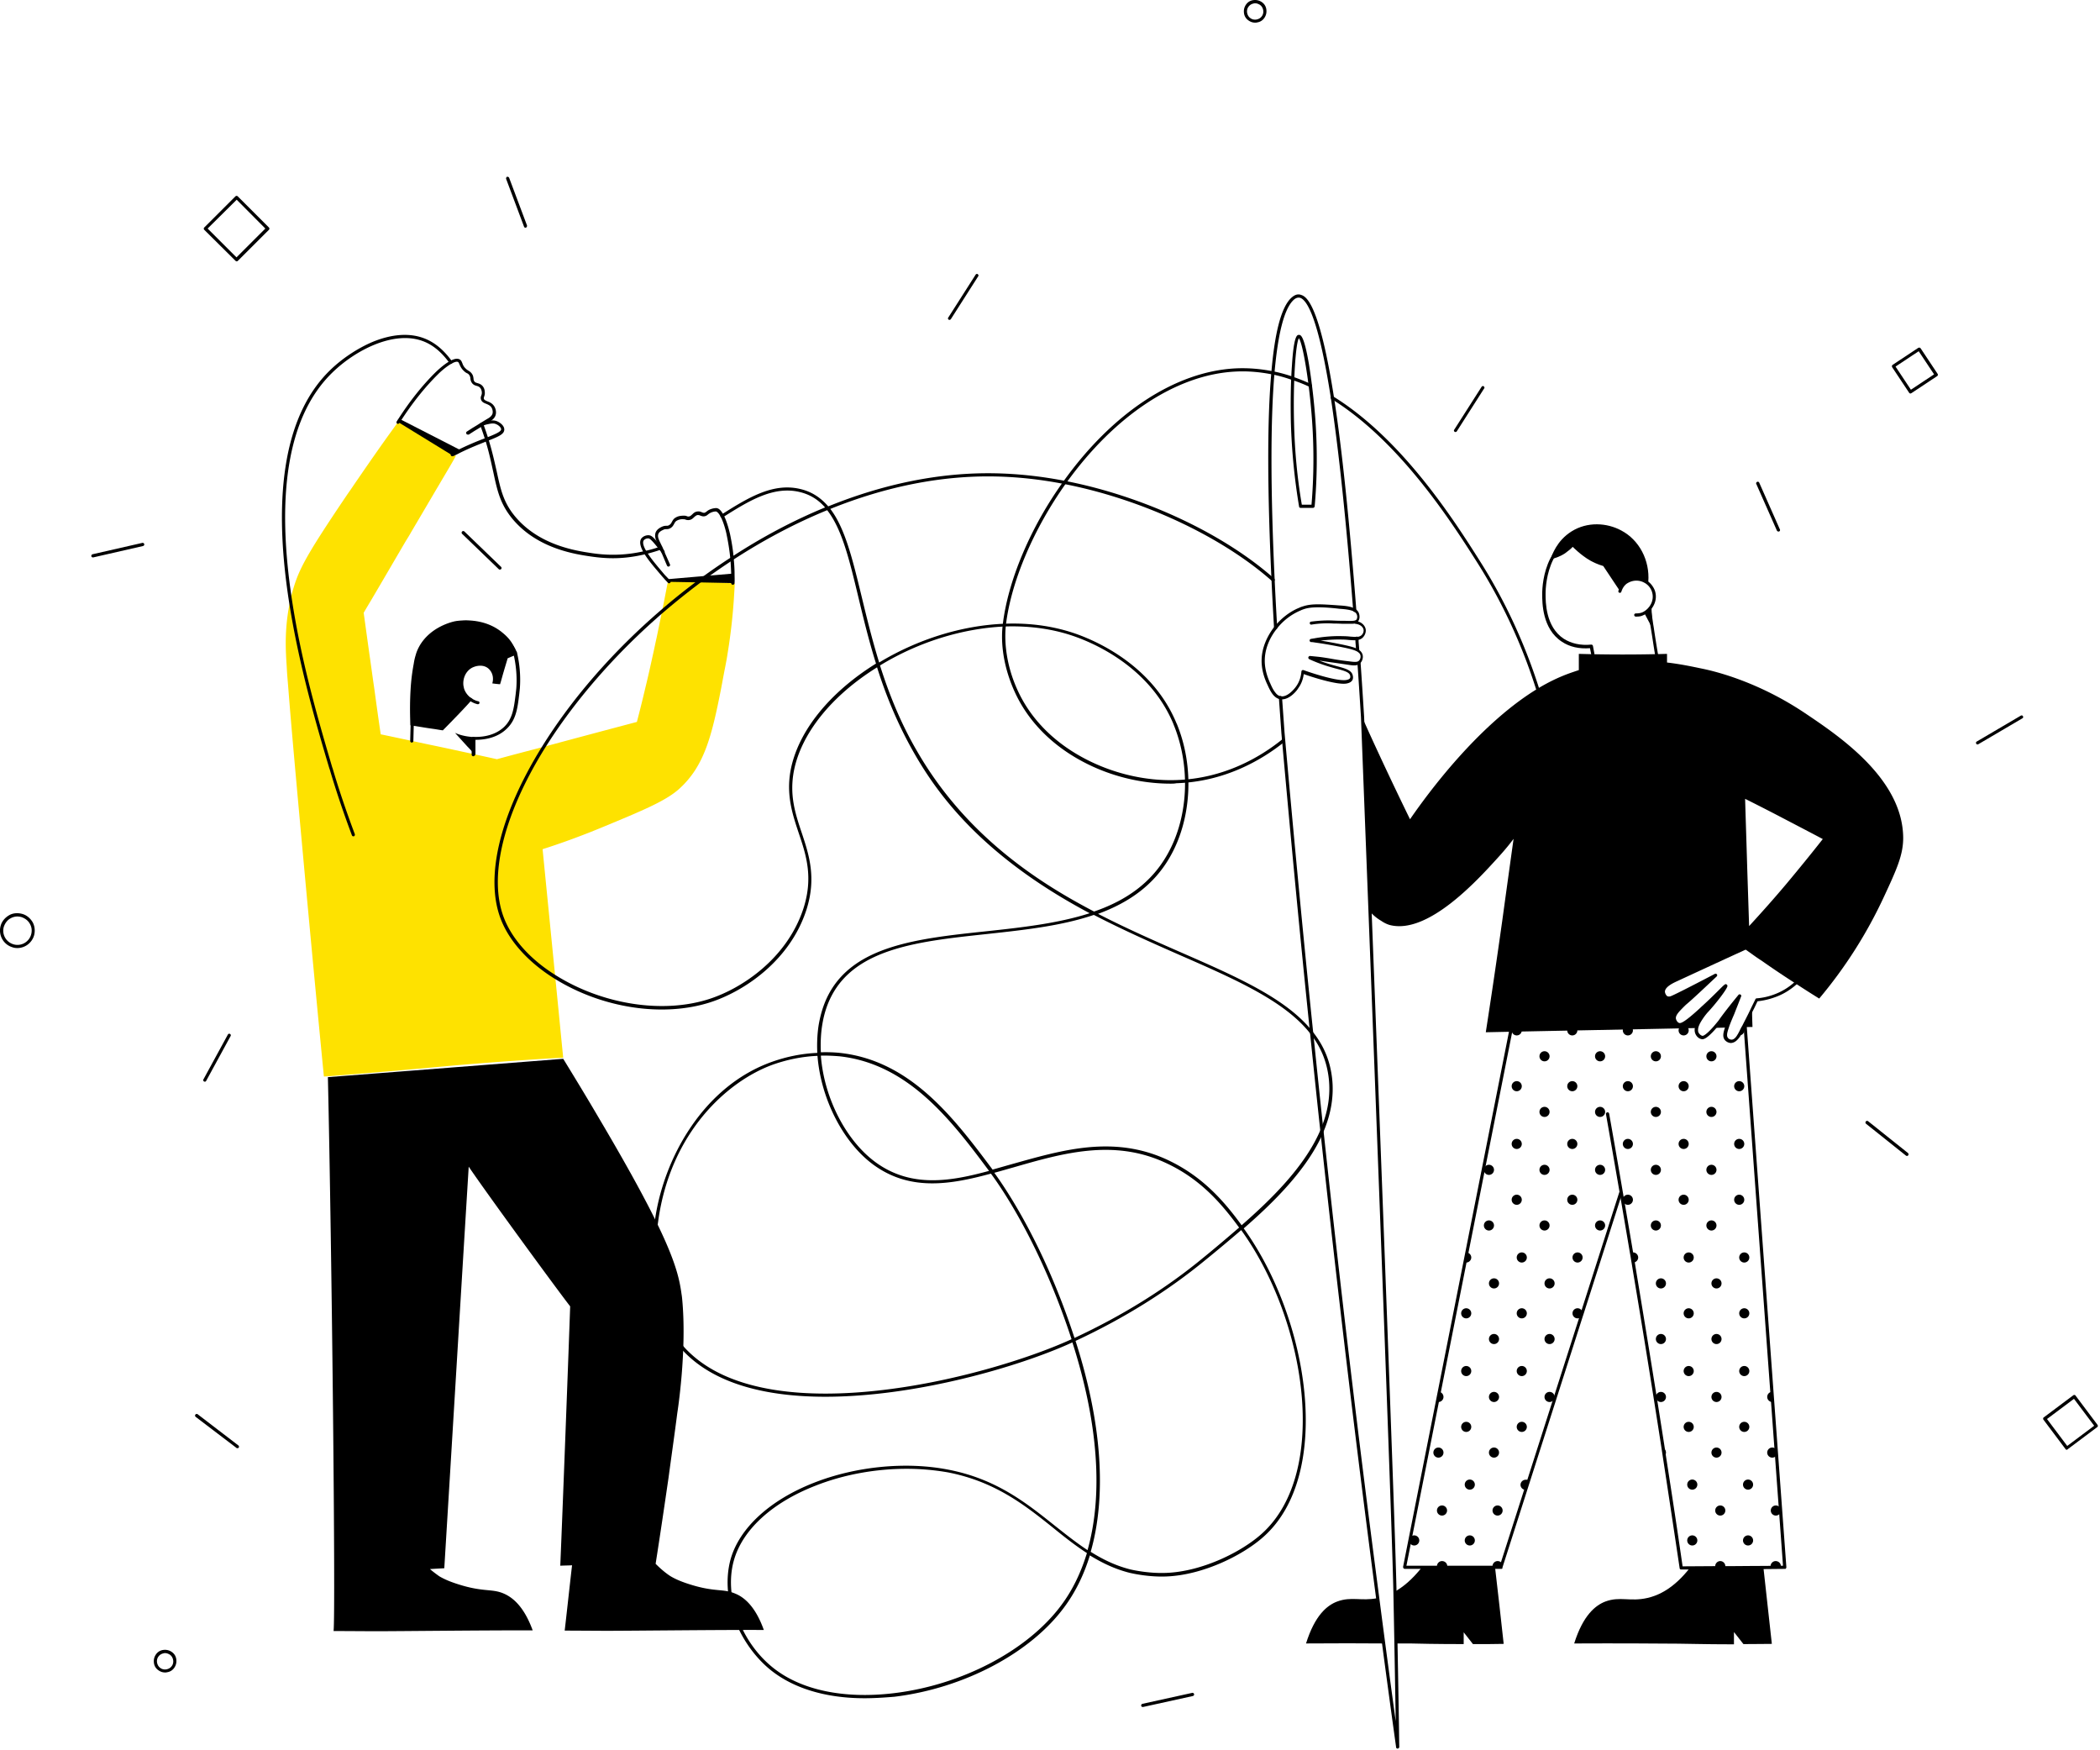 <svg fill="none" xmlns="http://www.w3.org/2000/svg" viewBox="0 0 707 589">
  <path fill-rule="evenodd" clip-rule="evenodd" d="M53.386 562.265c.709.496 1.418.708 2.198.708.213 0 .425 0 .638-.07 1.064-.142 1.915-.709 2.482-1.558.568-.85.78-1.771.638-2.833-.141-1.063-.709-1.912-1.56-2.479a4.033 4.033 0 00-2.836-.637c-1.064.141-1.915.708-2.482 1.558-.568.85-.78 1.77-.639 2.832.142 1.063.71 1.913 1.56 2.479zm1.701-5.736c.142-.071.355-.071.497-.071.567 0 1.064.212 1.56.496.638.425.993 1.062 1.135 1.77.141.708 0 1.487-.426 2.054-.425.637-1.064.991-1.773 1.133-.709.142-1.489 0-2.056-.425-.639-.425-.993-1.062-1.135-1.77-.142-.709 0-1.488.425-2.054.426-.637 1.064-.992 1.773-1.133zM420.373 6.912c.709.496 1.418.708 2.198.708.213 0 .426 0 .638-.07 1.064-.142 1.915-.709 2.482-1.559.568-.85.781-1.77.639-2.832-.142-1.063-.709-1.913-1.56-2.48a4.038 4.038 0 00-2.837-.637c-1.064.142-1.915.709-2.482 1.559-.568.85-.78 1.77-.638 2.832.141 1.063.709 1.912 1.56 2.479zm1.702-5.736c.142-.071.354-.071.496-.071.567 0 1.064.212 1.56.496.639.424.993 1.062 1.135 1.77.142.708 0 1.487-.426 2.054-.425.637-1.063.991-1.772 1.133-.71.142-1.49 0-2.057-.425-.638-.425-.993-1.062-1.135-1.77-.142-.709 0-1.488.426-2.054.425-.638 1.064-.992 1.773-1.133zM4.145 318.843c.567.212 1.134.283 1.702.283 2.482 0 4.822-1.629 5.602-4.178.425-1.487.284-3.116-.425-4.462-.78-1.345-1.986-2.408-3.475-2.833-1.49-.425-3.12-.354-4.468.425-1.348.779-2.411 1.983-2.837 3.47-.922 3.117.851 6.374 3.9 7.295zm-.497-9.773a4.613 4.613 0 012.199-.567c.425 0 .921.071 1.418.213 1.205.425 2.27 1.204 2.837 2.337.638 1.133.709 2.408.354 3.612-.78 2.549-3.475 3.965-5.957 3.186-2.553-.779-3.971-3.47-3.191-5.948.425-1.204 1.205-2.267 2.34-2.833zM79.333 87.835c.071.07.213.142.355.142.141 0 .283-.071.354-.142l10.496-10.481a.555.555 0 000-.78l-10.496-10.48a.557.557 0 00-.78 0l-10.495 10.48a.555.555 0 000 .78l10.566 10.481zm.284-1.204L69.9 76.93l9.787-9.703 9.644 9.703-9.715 9.702zM643.126 132.459h.071c.07 0 .212-.071.354-.142l8.652-5.736c.213-.142.284-.496.142-.708l-5.745-8.641c-.07-.07-.212-.212-.354-.212s-.284 0-.426.071l-8.651 5.736c-.071.071-.213.213-.213.354 0 .142 0 .284.071.425l5.744 8.64c.071.071.213.213.355.213zm.212-1.275l-5.177-7.79 7.801-5.17 5.177 7.79-7.801 5.17zM695.753 487.998h.071c.142 0 .213-.071.355-.212l9.928-7.436c.213-.142.213-.496.071-.709l-7.446-9.914c-.142-.213-.497-.213-.71-.071l-9.928 7.436a.389.389 0 00-.213.354c-.071.142 0 .283.071.425l7.446 9.915a.391.391 0 00.355.212zm.213-1.275l-6.808-9.065 9.077-6.798 6.808 9.065-9.077 6.798z" fill="#000"/>
  <path d="M598.732 178.917c-.213 0-.426-.142-.496-.284l-6.95-15.722c-.142-.283 0-.566.283-.708.284-.141.568 0 .71.283l6.949 15.722c.142.284 0 .567-.283.709h-.213zM384.707 574.588c-.213 0-.497-.142-.497-.425-.071-.283.142-.567.426-.637l16.736-3.683c.284-.071.567.142.638.425.071.283-.142.566-.425.637l-16.737 3.683h-.141zM319.676 107.672c-.071 0-.213 0-.283-.071-.213-.142-.355-.496-.142-.708l9.219-14.448c.142-.212.496-.354.709-.141.213.141.355.496.142.708l-9.219 14.447c-.071.071-.213.213-.426.213zM490.017 145.419c-.071 0-.212 0-.283-.071-.213-.142-.355-.496-.142-.708l9.219-14.447c.142-.213.496-.355.709-.142.213.142.355.496.142.708l-9.219 14.447c-.071.142-.284.213-.426.213zM176.922 76.653a.534.534 0 01-.497-.355l-6.028-16.076a.673.673 0 01.284-.708c.284-.07.567.071.709.283l6.028 16.077a.672.672 0 01-.284.708c-.07.07-.141.07-.212.07zM68.987 364.111c-.07 0-.142 0-.284-.071-.283-.142-.354-.496-.212-.708l8.226-15.085c.142-.283.496-.354.71-.212.283.141.354.495.212.708l-8.227 15.085a.48.48 0 01-.425.283zM79.908 487.479c-.142 0-.213 0-.354-.141l-13.687-10.411c-.213-.212-.284-.496-.071-.779.213-.212.496-.283.78-.071l13.687 10.482c.212.212.283.495.07.779-.07.07-.212.141-.425.141zM31.26 187.628c-.213 0-.497-.142-.497-.425-.07-.284.142-.567.426-.638l16.736-3.824c.284-.071.567.142.638.425.071.283-.142.566-.425.637L31.4 187.628h-.142zM168.27 191.735a.542.542 0 01-.355-.142l-12.339-11.897a.555.555 0 010-.779.556.556 0 01.78 0l12.339 11.897a.555.555 0 010 .779c-.141.071-.283.142-.425.142zM641.991 389.11c-.142 0-.213-.07-.355-.141l-13.403-10.694c-.213-.213-.283-.496-.071-.779.213-.213.497-.283.78-.071l13.404 10.694c.212.212.283.496.07.779-.07.142-.283.212-.425.212zM665.748 250.587c-.213 0-.355-.071-.426-.284-.141-.283-.07-.566.213-.708l14.822-8.711c.283-.141.567-.071.709.213.142.283.071.566-.213.708l-14.821 8.711c-.071.071-.213.071-.284.071zM257.151 548.669c-14.811-.071-44.361.284-53.29.284-.355 0-11.339-.071-13.748-.071.85-7.305 1.63-14.68 2.48-21.985-1.346.071-2.622.071-3.968.142.709-16.453 2.905-74.607 3.331-87.301-4.89-6.312-28.063-38.013-34.157-47.02-2.764 45.034-5.457 90.067-8.22 135.172-1.063.071-2.764.142-4.819.283 1.063.922 2.126 1.703 3.118 2.412.85.496 2.693 1.56 6.59 2.766 8.291 2.624 11.126 1.347 15.094 3.049 2.977 1.277 6.803 4.255 9.78 12.411-14.811-.071-44.362.284-53.29.284-.355 0-11.339-.071-13.748-.071.708-6.596-.567-127.229-1.913-186.446 10.275-.78 77.384-6.028 79.226-6.17 3.472 5.673 7.512 12.269 11.834 19.644 24.236 40.921 26.858 51.275 27.992 59.501 0 0 .142.851.212 1.631 1.701 17.588-1.629 38.439-1.629 38.439-.922 7.233-1.985 14.609-2.977 21.984-1.417 9.716-2.834 19.361-4.322 28.793 1.771 1.773 3.472 3.192 5.031 4.185.85.496 2.693 1.56 6.59 2.766 8.291 2.624 11.126 1.347 15.094 3.049 2.906 1.135 6.803 4.113 9.709 12.269z" fill="#000"/>
  <path d="M247.372 196.344c-.071 1.773-.213 3.758-.355 6.028a195.223 195.223 0 01-2.126 18.013c-.212 1.419-.496 2.837-.779 4.326-.496 2.482-.921 4.894-1.347 7.092-3.188 16.311-5.74 26.027-13.889 33.545-4.323 3.971-11.197 6.95-25.086 12.694-8.646 3.617-15.945 6.17-21.118 7.801l4.252 42.977c.921 9.078 1.772 18.155 2.693 27.233-4.323.142-25.582 1.56-39.33 2.837a2905.485 2905.485 0 01-39.896 3.404c-.213 0-1.134.071-1.347.071-1.701-17.304-4.535-47.232-7.086-75.103-2.055-22.411-3.969-43.545-4.89-55.53-.213-2.695-.425-4.893-.496-6.595-.07-1.348-.213-2.979-.284-4.894-.212-4.68-.141-10.921 1.418-18.013.354-1.489.708-3.05 1.204-4.61 1.276-4.184 2.906-7.801 7.441-15.106 2.126-3.404 4.819-7.517 8.433-12.907 1.063-1.56 2.126-3.191 3.402-4.964.212-.355.496-.709.708-1.064 3.402-4.964 7.299-10.638 11.764-16.879 1.134-1.56 2.267-3.12 3.401-4.751.213.142.567.283.851.496 3.259 1.844 11.267 6.596 15.873 9.432a42.27 42.27 0 001.559.922c.496.284.851.568 1.134.71-.283.425-.496.851-.779 1.347-1.489 2.624-3.26 5.532-5.032 8.581l-.638 1.064c-3.047 5.177-6.165 10.496-8.645 14.68-.567 1.064-1.276 2.128-1.913 3.192-3.614 6.17-7.866 13.474-11.551 19.715a317.227 317.227 0 00-2.481 4.184l1.914 13.829c.567 3.83 1.063 7.66 1.63 11.489.708 5.177 1.417 10.355 2.196 15.603.851.141 8.079 1.702 16.087 3.404 5.173 1.063 10.629 2.269 14.952 3.191 4.252.922 7.441 1.631 8.079 1.773 5.173-1.418 10.346-2.766 15.519-4.113a7094.946 7094.946 0 0131.606-8.44 446.349 446.349 0 002.834-11.418c.921-3.758 1.772-7.588 2.622-11.489.425-1.843.78-3.687 1.205-5.531.638-3.121 1.275-6.241 1.913-9.291l.638-3.191c.425-2.198.85-4.397 1.276-6.524v-.071h.212c3.26.071 6.52.141 9.779.283.496 0 .993 0 1.489.071 2.48.071 4.11.142 7.299.213.567.213 3.259.284 3.685.284z" fill="#FEE200"/>
  <path d="M157.445 146.275c-.213 0-.355-.071-.426-.284-.141-.283-.071-.567.142-.709l1.984-1.277c.851-.496 1.63-.992 2.339-1.418a74.612 74.612 0 012.764-1.702c.496-.284 1.275-.78 1.559-1.631.283-.993-.284-1.986-.284-1.986-.425-.78-1.205-1.064-1.842-1.347-.78-.284-1.559-.639-1.772-1.56-.142-.497 0-.922.142-1.277.141-.355.212-.709.141-1.277-.07-.283-.141-.78-.496-1.205-.354-.426-.708-.568-1.204-.709-.496-.142-1.063-.284-1.559-.922-.425-.568-.496-1.064-.567-1.49 0-.354-.071-.709-.355-1.205-.283-.355-.425-.497-.779-.639a3.886 3.886 0 01-1.063-.78c-.921-.851-1.205-1.631-1.488-2.198-.142-.426-.284-.638-.425-.78-1.063-.709-4.677 1.986-6.732 4.042-4.394 4.326-8.575 9.574-12.402 15.46-.212.284-.425.639-.638.993l-.07.071c-.142.213-.496.284-.709.142-.213-.142-.284-.496-.142-.709.213-.355.425-.709.638-.993 3.827-5.957 8.079-11.276 12.543-15.673.992-.922 5.882-5.603 8.079-4.184.496.283.637.78.85 1.276.213.568.425 1.135 1.205 1.844.354.355.637.497.85.638.354.213.709.426 1.134.993.496.71.496 1.277.567 1.702 0 .355.071.568.283.922.284.355.638.426 1.063.568.496.142 1.205.354 1.772 1.063.496.639.638 1.348.638 1.703.141.851-.071 1.418-.213 1.843-.071.284-.142.426-.071.639.071.354.496.567 1.134.851.779.283 1.772.709 2.409 1.773 0 0 .851 1.347.426 2.836-.355 1.277-1.489 1.915-2.056 2.27-.85.496-1.7 1.064-2.763 1.702-.709.425-1.488.922-2.339 1.418l-1.984 1.277c-.142-.142-.213-.071-.283-.071z" fill="#000"/>
  <path d="M152.271 153.58c-.212 0-.354-.071-.496-.284-.141-.284 0-.567.213-.709.496-.213 1.276-.639 2.197-1.135a97.02 97.02 0 019.212-3.972c3.189-1.276 5.315-2.127 5.315-2.978 0-.638-.921-1.418-1.63-1.702-.992-.497-2.197-.142-3.189.071-.708.142-1.346.425-1.984.78-.283.142-.567.071-.709-.213-.141-.284-.07-.567.213-.709a11.736 11.736 0 012.197-.851c1.134-.284 2.551-.638 3.897 0 .78.354 2.268 1.347 2.268 2.695 0 1.631-1.984 2.411-5.953 3.971-2.409.993-5.456 2.128-9.141 3.972a27.92 27.92 0 01-2.197 1.064c0-.071-.071 0-.213 0z" fill="#000"/>
  <path d="M155.177 151.594l-3.331 1.418-17.787-10.921c.213-.355.425-.639.638-.993l20.48 10.496zM246.734 196.84c-.284 0-.567-.213-.567-.496v-3.263c-.071-1.702-.142-3.333-.284-4.964a73.772 73.772 0 00-1.275-8.226c0-.142-.78-3.688-1.984-5.958-.567-1.063-1.134-1.702-1.63-1.773-.213 0-1.134.071-1.984.568-.284.142-.426.283-.638.425a2.283 2.283 0 01-.921.568c-.709.212-1.205 0-1.63-.142a1.961 1.961 0 00-.922-.213c-.496.071-.779.355-1.204.709-.425.426-.992.993-1.984.993-.426 0-.638-.071-.851-.142-.212-.071-.354-.142-.779-.142-1.063-.071-1.701.213-2.126.426-.567.284-.78.709-.992 1.135-.284.496-.567 1.063-1.347 1.489-.567.284-.921.284-1.275.284-.355 0-.638 0-1.134.283-.355.142-1.276.568-1.559 1.348-.355.922.212 1.985.496 2.624.283.567.567 1.205.921 1.844l.071.212c.142.355.354.71.496 1.135v.071c.567 1.276 1.205 2.695 1.913 4.326.142.284 0 .567-.283.709-.284.142-.567 0-.709-.283-.708-1.632-1.275-3.05-1.842-4.327v-.07a13.73 13.73 0 01-.496-1.135l-.071-.213c-.284-.638-.567-1.276-.851-1.844-.354-.78-1.063-2.127-.566-3.546.425-1.134 1.629-1.702 2.055-1.915.779-.354 1.204-.354 1.629-.354.284 0 .497 0 .851-.213.496-.284.709-.638.921-1.064.284-.496.567-1.134 1.417-1.56.709-.425 1.63-.567 2.693-.567.567 0 .851.142 1.063.212.142.071.213.071.425.071.567 0 .851-.354 1.276-.709.425-.425.921-.922 1.842-.993.638-.071 1.063.142 1.418.284.354.142.567.213.921.142.213-.071.283-.142.496-.284.213-.142.425-.354.78-.567.992-.568 2.125-.709 2.551-.709.921 0 1.7.78 2.551 2.34 1.275 2.411 2.055 6.028 2.126 6.241.567 2.695 1.063 5.532 1.275 8.368.142 1.631.284 3.333.284 5.036 0 1.063.071 2.127 0 3.262-.071.354-.284.567-.567.567z" fill="#000"/>
  <path d="M225.262 196.344a.537.537 0 01-.354-.142l-1.134-1.206c-.284-.354-.638-.709-.992-1.135-1.914-2.269-4.394-5.035-5.882-7.517-1.347-2.269-1.701-3.83-1.063-4.964.567-.851 1.701-1.277 2.622-1.206.709.071 1.417.355 3.685 3.333l.567.71c.283.354.496.709.708.921l.213.284a.542.542 0 01.142.355.56.56 0 01-.567.567.542.542 0 01-.355-.142l-.07-.071-.213-.354c-.213-.284-.425-.568-.709-.922l-.567-.709c-1.984-2.483-2.622-2.908-2.976-2.908-.567-.071-1.275.213-1.63.709-.283.497-.354 1.56 1.063 3.83 1.418 2.34 3.827 5.106 5.74 7.375.355.426.709.78.992 1.064l1.134 1.206a.556.556 0 010 .78.54.54 0 01-.354.142z" fill="#000"/>
  <path d="M246.734 196.273l-10.205-.213-11.551-.213v-.071h.213c-.213-.212-.425-.496-.709-.78 4.748-.425 17.291-1.489 22.181-1.915.071 1.064.071 2.128.071 3.192zM173.885 220.314c-.071.071-.212.071-.283.142-.071 0-.071.071-.142.071l-1.063.426-1.488.638c-.425 1.489-.921 3.049-1.347 4.539-.425 1.418-.779 2.836-1.204 4.184-.426 0-2.268-.213-2.622-.284.567-1.844.071-3.759-1.276-4.964-1.771-1.56-4.393-.993-5.811-.142-2.055 1.277-2.905 3.759-2.622 5.886.071.355.142.709.213.993.708 2.199 2.551 3.333 2.834 3.475-.07.142-.212.213-.283.355-1.276 1.489-2.693 2.978-4.11 4.468-1.914 1.985-3.756 3.9-5.598 5.744-1.063-.142-2.126-.355-3.189-.496l-1.489-.213c-1.913-.284-3.897-.638-5.81-.922-.142 0-.284-.071-.426-.071-.212-4.681-.141-8.723.071-12.198a67.118 67.118 0 011.063-8.581c.142-.993.355-1.915.638-2.837.283-1.064.709-2.057 1.346-3.191 3.685-6.312 10.772-7.943 11.622-8.156.284-.071 1.772-.355 3.969-.355 3.33 0 8.149.71 12.259 4.114 1.205.993 3.543 2.978 4.465 6.382.141.284.212.71.283.993z" fill="#000"/>
  <path d="M160.917 237.051h-.142c-.496-.142-.992-.284-1.417-.496-.496-.213-1.063-.568-1.488-.851-.213-.142-.284-.497-.142-.709.142-.213.496-.284.709-.142.425.283.85.567 1.346.78.425.213.85.354 1.276.425.283.071.425.355.354.639a.534.534 0 01-.496.354z" fill="#000"/>
  <path d="M159.358 254.568a.559.559 0 01-.567-.567v-5.461c0-.284.213-.496.567-.496h.425c2.339.07 6.732-.284 9.992-3.405 2.835-2.765 3.26-6.382 3.827-10.921l.212-1.915c.284-3.688 0-7.517-.85-11.276v-.071c0-.142-.071-.284-.071-.496-.071-.213-.213-.426-.354-.71 0 0-.426-.78-.851-1.418-.708-.993-2.267-2.766-3.33-3.546-.709-.567-7.087-5.461-14.953-3.759-6.023 1.277-9.212 5.603-10.842 9.007a3.783 3.783 0 00-.425.993c-.567 1.347-.851 2.411-.992 3.12-.425 2.128-.851 4.894-1.134 8.156-.354 3.475-.567 7.588-.709 12.198v.071l-.142 5.39c0 .284-.283.496-.566.496-.284 0-.496-.283-.496-.567l.141-5.461v-.071c.142-4.609.425-8.723.709-12.198.283-3.333.709-6.099 1.205-8.297.141-.709.496-1.915 1.063-3.333.141-.355.283-.71.496-1.064 1.7-3.617 5.173-8.298 11.551-9.645 8.362-1.773 15.094 3.404 15.873 3.971 1.063.851 2.764 2.695 3.543 3.83.496.709.922 1.489.922 1.56.141.355.283.567.425.78v.071c.071.213.071.355.142.567v.071c.85 3.83 1.133 7.731.85 11.56-.071.638-.142 1.348-.213 1.986-.567 4.751-1.063 8.581-4.181 11.56-3.401 3.333-8.007 3.758-10.558 3.758v4.894c-.213.425-.426.638-.709.638z" fill="#000"/>
  <path d="M159.712 248.114c0 .284-.071.568-.071.852-.141 1.56-.212 3.049-.283 4.467-.709-.78-1.347-1.489-2.055-2.198-1.347-1.489-2.764-3.05-4.11-4.539 1.275.567 2.905 1.064 4.818 1.277.567.071 1.134.141 1.701.141zM582.773 351.089c-.779 0-1.63-.426-2.126-1.064-.779-1.064-.496-2.411.142-4.255.354-.922.78-1.986 1.347-3.333l.637-1.49c.355-.851.709-1.773 1.063-2.695-1.913 2.341-3.401 4.327-4.535 5.958-.071.071-.78 1.063-1.772 2.198-2.834 3.192-3.968 3.475-4.535 3.404-1.063-.142-1.772-.922-2.126-1.631-.283-.567-.425-1.276-.283-2.127.283-1.561 1.346-3.192 1.984-4.114.708-1.064 1.346-1.702 1.417-1.773a101.129 101.129 0 003.969-4.68c-.567.496-1.134 1.134-1.843 1.844-1.276 1.276-2.409 2.269-3.118 2.978-5.811 5.39-7.086 5.532-8.008 5.177-1.063-.354-1.7-1.489-1.842-2.482-.213-1.631 1.205-3.049 3.189-4.964.496-.497.921-.851.921-.851a455.399 455.399 0 007.086-6.525c-6.307 3.262-10.913 5.532-11.621 5.745-.992.283-1.701-.071-1.772-.071-.213-.071-.354-.213-.425-.284-.284-.213-.567-.709-.78-1.206-.071-.283-.212-.638-.212-1.063.071-2.27 3.189-3.688 4.464-4.326 7.37-3.475 15.165-7.021 23.102-10.709l.638-.284c.425-.213.779-.354 1.205-.567l3.684-1.702c.284-.142.567 0 .709.283.142.284 0 .568-.283.71l-3.685 1.702c-.425.212-.78.354-1.205.567l-.638.284c-7.937 3.617-15.732 7.233-23.102 10.637-1.063.497-3.826 1.773-3.897 3.405 0 .212.071.425.142.638.141.354.354.638.496.78 0 0 .071.071.212.142 0 0 .425.213 1.063 0 .709-.213 6.095-2.908 14.882-7.518.212-.141.496-.071.708.142a.546.546 0 01-.07.709c-4.89 4.61-8.221 7.731-9.992 9.22 0 0-.355.284-.851.78-1.771 1.773-2.976 2.979-2.905 4.113.071.568.496 1.348 1.134 1.561.496.141 1.7-.142 6.944-4.965.496-.496 1.489-1.347 3.118-2.907a207.8 207.8 0 003.544-3.476c1.842-1.843 1.984-1.914 2.409-1.56.142.071.213.284.213.426.07.851-4.04 6.17-6.733 9.006 0 0-.566.639-1.275 1.632-.567.851-1.63 2.34-1.843 3.687-.07.568-.07 1.064.142 1.419.213.425.78.993 1.347 1.064.07 0 .921 0 3.614-3.05.992-1.135 1.771-2.128 1.771-2.128 1.488-2.127 3.756-5.035 6.662-8.581.141-.212.425-.283.708-.142.213.142.355.426.213.639-.78 2.056-1.559 3.971-2.268 5.815l-.638 1.489c-.567 1.348-.992 2.412-1.275 3.334-.638 1.843-.709 2.694-.284 3.262.284.425.78.638 1.276.638.638 0 1.346-.567 1.984-1.702.284-.425.496-.922.709-1.276l.141-.355c.213-.355.355-.709.567-1.064 0 0 0-.071.071-.071.992-1.986 2.055-3.971 2.977-5.957.496-1.064 1.063-2.128 1.559-3.191a.477.477 0 01.425-.284 21.298 21.298 0 005.598-1.206 21.082 21.082 0 007.157-4.255 26.045 26.045 0 003.544-3.829c.141-.213.496-.284.708-.071.213.142.284.496.071.709a21.839 21.839 0 01-3.685 3.971c-2.267 1.986-4.748 3.475-7.511 4.397-1.772.639-3.685 1.064-5.599 1.277-.496.993-.921 1.986-1.417 2.908l-2.976 5.957-.496-.142.496.213c-.213.354-.355.709-.567 1.134l-.142.355c-.213.425-.496.922-.78 1.418-.992 1.419-1.913 2.128-3.047 2.199.071 0 .071 0 0 0z" fill="#000"/>
  <path d="M578.876 343.855c1.134-1.631 3.118-4.255 6.661-8.581-.85 2.198-1.63 4.184-2.268 5.815-.85 2.057-1.488 3.617-1.913 4.823-1.417 0-2.835.071-4.252.071.992-1.135 1.772-2.128 1.772-2.128zM590.001 345.699c-.779 0-1.629 0-2.409.071H586.813s0-.071.07-.071a16526 16526 0 002.977-5.957c0 1.986.071 3.971.141 5.957z" fill="#000"/>
  <path fill-rule="evenodd" clip-rule="evenodd" d="M573.348 225.137c4.04.851 18.425 4.255 34.299 14.893 11.622 7.801 32.952 22.126 33.093 41.984 0 5.744-2.125 10.496-6.448 19.786a153.698 153.698 0 01-21.826 34.325 368.61 368.61 0 01-8.008-5.106 321.207 321.207 0 01-11.409-7.659c-1.347-.852-2.622-1.773-3.898-2.695-.319-.213-.638-.444-.957-.674a29.834 29.834 0 00-.956-.674c-11.197 5.106-19.488 8.936-23.102 10.638-1.205.496-4.11 1.915-4.181 3.83 0 .425.142.851.142.851.141.425.425.78.637.992 0 .071.142.142.284.213 0 0 .567.284 1.417.071.78-.213 6.803-3.262 14.953-7.517-5.599 5.248-8.575 7.943-9.992 9.219 0 0-.355.284-.851.78-1.913 1.915-3.189 3.192-3.047 4.539.071.709.638 1.702 1.488 1.986.638.284 1.772.213 7.441-5.035.213-.213.549-.532 1.054-1.011.505-.479 1.178-1.117 2.064-1.968a325.325 325.325 0 003.595-3.522c1.124-1.115 1.567-1.555 1.649-1.513.142.142-3.189 5.035-6.59 8.652-.142.071-.709.709-1.347 1.631-.637.922-1.7 2.482-1.913 3.901-11.799.248-23.58.478-35.361.709-11.782.23-23.563.461-35.362.709a2626.694 2626.694 0 005.528-37.445c1.275-9.291 2.551-18.51 3.826-27.659-1.204 1.631-3.047 3.901-5.385 6.454-7.016 7.73-23.527 25.814-36.283 22.552-1.559-.425-2.906-1.418-2.906-1.418-1.842-1.064-3.118-2.341-3.968-3.333-.035-1.064-.337-8.883-.638-16.702-.301-7.819-.602-15.637-.637-16.701l-.603-15.957c-.283-7.499-.567-14.999-.602-15.957 2.197 4.965 4.464 9.858 6.803 14.893a1281.057 1281.057 0 009.354 19.574c3.968-5.745 14.881-20.992 29.054-33.545 10.914-9.645 18.85-13.403 23.882-15.318 1.346-.497 2.622-.922 3.897-1.348v-5.46a522.606 522.606 0 0029.692 0v2.907c4.253.494 7.916 1.255 10.85 1.865.439.092.862.18 1.268.263zm15.52 86.592c4.11-4.468 8.291-9.149 12.472-14.113 4.323-5.177 8.433-10.212 12.33-15.177-2.971-1.582-5.943-3.133-8.936-4.695-1.433-.747-2.87-1.497-4.315-2.255a743.29 743.29 0 00-12.898-6.595c.107 3.723.231 7.677.355 11.63.124 3.954.248 7.908.354 11.631l.638 19.574z" fill="#000"/>
  <path d="M463.721 537.96c.709 5.461 1.417 10.567 1.984 15.248-7.228-.071-15.944-.071-26.007 0 2.976-9.503 7.086-12.836 10.488-14.113 4.748-1.773 8.078-.071 13.535-1.135zM506.24 553.35c-2.551.071-6.095.071-10.347.071l-3.118-3.972v3.972h-.212c-8.858 0-15.307-.142-17.858-.213h-4.89c-.071-5.319-.212-11.064-.354-17.375 2.835-1.561 5.953-4.114 9.212-8.227h24.661c.992 8.581 1.984 17.162 2.906 25.744zM583.836 549.449l3.118 3.972c3.898 0 7.228-.071 9.567-.071-.921-8.581-1.913-17.092-2.835-25.673-8.291.071-16.511.071-24.802.142-5.386 6.879-10.488 9.219-14.244 10.07-5.882 1.348-9.212-.638-14.173 1.206-3.33 1.277-7.511 4.61-10.488 14.113 14.74-.071 26.574 0 35.007.071 2.551 0 9 .213 17.858.213h.921v-4.043h.071zM536.215 220.74c-.283 0-.496-.213-.496-.426l-.425-2.127c-3.614.283-6.874-.426-9.496-2.199-6.59-4.326-6.59-13.12-6.59-16.027 0-1.986.283-7.092 2.693-11.915.071-.071.071-.142.141-.213 1.701-3.404 4.181-6.028 7.37-7.659.851-.425 8.15-4.113 14.882-.922 4.677 2.27 7.653 7.092 9.708 15.744l.071.355c.071.283-.071.567-.354.638-.284.071-.567-.071-.638-.355l-.071-.425c-1.984-8.298-4.748-12.978-9.141-15.035-6.236-2.978-13.181.497-13.961.851-2.976 1.56-5.314 4.043-6.944 7.234-.071.071-.071.142-.071.142-2.268 4.609-2.551 9.574-2.551 11.489 0 2.765 0 11.063 6.094 15.105 2.551 1.632 5.74 2.341 9.283 1.986.284 0 .496.142.567.426.142.851.355 1.773.496 2.624.071.283-.141.567-.425.638-.071.071-.071.071-.142.071z" fill="#000"/>
  <path d="M551.026 207.549h-.354c-.284 0-.496-.284-.496-.567 0-.284.283-.497.567-.497.708 0 1.346-.071 1.984-.284 2.197-.851 4.535-3.758 3.401-7.091-.496-1.419-1.488-2.483-2.834-3.121a5.53 5.53 0 00-4.252-.213c-.78.284-1.417.71-1.488.78-1.063.851-1.489 1.986-1.701 2.624-.071.284-.354.426-.638.355-.283-.071-.425-.355-.354-.638.212-.709.708-2.128 2.055-3.192.496-.496 1.701-.922 1.771-.992 1.63-.568 3.473-.497 5.032.283a7.062 7.062 0 013.401 3.759c1.347 3.9-1.417 7.376-3.968 8.368-.709.355-1.417.426-2.126.426z" fill="#000"/>
  <path d="M554.924 195.847c-.426-.283-3.331-1.844-6.166-.78-1.346.497-2.267 1.489-2.267 1.489-.78.851-1.063 1.773-1.205 2.27l-5.527-8.298c-1.985-.567-3.473-1.347-4.394-1.844-3.118-1.773-5.882-4.609-5.882-4.609-.638.709-1.559 1.418-2.622 2.198-1.842 1.206-3.614 1.702-4.819 1.986.426-1.418 2.126-6.312 7.016-9.361 5.386-3.404 11.976-2.908 16.724-.355 6.094 3.191 9.708 10.071 9.142 17.304zM555.987 204.003l.283 7.446-2.693-5.106 2.41-2.34z" fill="#000"/>
  <path d="M557.687 220.74c-.283 0-.496-.213-.496-.426-.496-2.978-.921-5.957-1.417-8.936l-.213-1.276c-.212-1.631-.496-3.262-.708-4.893-.071-.284.141-.568.425-.568.283-.071.567.142.567.426.212 1.631.496 3.262.708 4.893l.213 1.277c.425 2.978.921 5.957 1.417 8.935.071.284-.141.568-.425.639l-.071-.071zM565.978 528.315c-.283 0-.496-.212-.496-.425a9262.488 9262.488 0 00-5.669-37.516l-.425-2.837c-3.047-19.645-6.236-39.573-9.567-59.288l-.496-3.05c-.212-1.135-.354-2.269-.567-3.333a6285.417 6285.417 0 00-8.078-46.807c-.071-.283.142-.567.425-.638.283-.071.567.142.638.426 2.905 16.382 5.527 31.7 8.078 46.806.213 1.135.355 2.27.567 3.333l.496 3.05c3.26 19.715 6.52 39.644 9.567 59.288l.425 2.837c1.984 12.765 3.898 25.247 5.598 37.091l11.055-.071h3.26c4.323 0 8.575-.071 12.897-.071l6.591-.071-13.252-181.269c0-.284.213-.567.496-.567.284 0 .567.212.567.496l13.323 181.836c0 .142-.071.284-.142.426-.071.142-.213.142-.354.142l-7.158.07c-4.322 0-8.574.071-12.897.071h-3.26l-11.622.071z" fill="#000"/>
  <path d="M505.46 528.103h-32.527c-.141 0-.283-.071-.425-.213-.071-.142-.142-.284-.142-.426l35.858-181.198c.071-.283.354-.496.638-.425.283.071.496.354.425.638L473.5 527.039h31.464l.213-.709 26.999-84.394 12.968-40.566c.071-.283.355-.425.638-.354.283.071.425.354.354.638l-12.968 40.566-.283.851-27.071 84.606c.071.284-.07.426-.354.426z" fill="#000"/>
  <path d="M510.633 348.536a1.701 1.701 0 100-3.402 1.701 1.701 0 000 3.402zM529.341 348.536a1.701 1.701 0 100-3.402 1.701 1.701 0 000 3.402zM548.05 348.536a1.7 1.7 0 001.7-1.702 1.7 1.7 0 10-1.7 1.702zM566.829 348.536a1.702 1.702 0 10-.002-3.404 1.702 1.702 0 00.002 3.404zM587.238 346.834a1.68 1.68 0 01-1.701 1.702h-.213c.284-.497.567-.922.78-1.348.213-.496.496-.922.709-1.418 0 0 0-.071.07-.071l.071.071c.142.284.284.709.284 1.064zM519.987 357.259a1.701 1.701 0 100-3.402 1.701 1.701 0 000 3.402zM538.696 357.259a1.7 1.7 0 001.7-1.702 1.7 1.7 0 10-1.7 1.702zM557.475 357.259a1.7 1.7 0 001.7-1.702 1.7 1.7 0 10-1.7 1.702zM576.183 357.259a1.702 1.702 0 10-.002-3.404 1.702 1.702 0 00.002 3.404zM510.633 367.329a1.701 1.701 0 100-3.402 1.701 1.701 0 000 3.402zM529.341 367.329a1.701 1.701 0 100-3.402 1.701 1.701 0 000 3.402zM548.05 367.329a1.7 1.7 0 001.7-1.702 1.7 1.7 0 10-1.7 1.702zM566.829 367.329a1.702 1.702 0 10-.002-3.404 1.702 1.702 0 00.002 3.404zM585.537 367.329a1.702 1.702 0 10-.002-3.404 1.702 1.702 0 00.002 3.404zM519.987 375.981a1.701 1.701 0 100-3.402 1.701 1.701 0 000 3.402zM538.696 375.981a1.7 1.7 0 001.7-1.702 1.7 1.7 0 10-1.7 1.702zM557.475 375.981a1.7 1.7 0 001.7-1.702 1.7 1.7 0 10-1.7 1.702zM576.183 375.981a1.702 1.702 0 10-.002-3.404 1.702 1.702 0 00.002 3.404zM510.633 386.761a1.701 1.701 0 100-3.402 1.701 1.701 0 000 3.402zM529.341 386.761a1.701 1.701 0 100-3.402 1.701 1.701 0 000 3.402zM548.05 386.761a1.7 1.7 0 001.7-1.702 1.7 1.7 0 10-1.7 1.702zM566.829 386.761a1.702 1.702 0 10-.002-3.404 1.702 1.702 0 00.002 3.404zM585.537 386.761a1.702 1.702 0 10-.002-3.404 1.702 1.702 0 00.002 3.404zM501.279 395.484a1.702 1.702 0 10-.002-3.404 1.702 1.702 0 00.002 3.404zM519.987 395.484a1.701 1.701 0 100-3.402 1.701 1.701 0 000 3.402zM538.696 395.484a1.7 1.7 0 001.7-1.702 1.7 1.7 0 10-1.7 1.702zM557.475 395.484a1.7 1.7 0 001.7-1.702 1.7 1.7 0 10-1.7 1.702zM576.183 395.484a1.702 1.702 0 10-.002-3.404 1.702 1.702 0 00.002 3.404zM510.633 405.555a1.702 1.702 0 10-.002-3.406 1.702 1.702 0 00.002 3.406zM529.341 405.555a1.702 1.702 0 000-3.405 1.702 1.702 0 000 3.405zM548.05 405.555a1.702 1.702 0 000-3.405 1.702 1.702 0 000 3.405zM566.829 405.555a1.702 1.702 0 10-.002-3.404 1.702 1.702 0 00.002 3.404zM585.537 405.555a1.702 1.702 0 10-.002-3.404 1.702 1.702 0 00.002 3.404zM501.279 414.207a1.702 1.702 0 10-.002-3.404 1.702 1.702 0 00.002 3.404zM519.987 414.207a1.701 1.701 0 100-3.402 1.701 1.701 0 000 3.402zM538.696 414.207a1.7 1.7 0 001.7-1.702 1.7 1.7 0 10-1.7 1.702zM557.475 414.207a1.7 1.7 0 001.7-1.702 1.7 1.7 0 10-1.7 1.702zM576.183 414.207a1.702 1.702 0 10-.002-3.404 1.702 1.702 0 00.002 3.404zM495.326 423.284c0 .922-.779 1.702-1.7 1.702h-.355l.638-3.404c.851.213 1.417.922 1.417 1.702zM512.334 424.986a1.702 1.702 0 10-.002-3.404 1.702 1.702 0 00.002 3.404zM531.113 424.986a1.702 1.702 0 10-.002-3.404 1.702 1.702 0 00.002 3.404zM551.522 423.284c0 .922-.779 1.702-1.701 1.702-.212-1.134-.354-2.269-.567-3.333.142-.071.355-.071.567-.071.922 0 1.701.78 1.701 1.702zM568.53 424.986a1.7 1.7 0 001.7-1.702 1.7 1.7 0 10-1.7 1.702zM587.238 424.986a1.702 1.702 0 10-.002-3.404 1.702 1.702 0 00.002 3.404zM502.98 433.709a1.702 1.702 0 10-.002-3.404 1.702 1.702 0 00.002 3.404zM521.688 433.709a1.702 1.702 0 10-.002-3.404 1.702 1.702 0 00.002 3.404zM559.175 433.709a1.701 1.701 0 100-3.402 1.701 1.701 0 000 3.402zM577.884 433.709a1.7 1.7 0 001.7-1.702 1.7 1.7 0 10-1.7 1.702zM493.626 443.78a1.7 1.7 0 001.7-1.702 1.7 1.7 0 10-1.7 1.702zM512.334 443.78a1.702 1.702 0 10-.002-3.404 1.702 1.702 0 00.002 3.404zM531.113 443.78a1.702 1.702 0 10-.002-3.404 1.702 1.702 0 00.002 3.404zM568.53 443.78a1.7 1.7 0 001.7-1.702 1.7 1.7 0 10-1.7 1.702zM587.238 443.78a1.702 1.702 0 10-.002-3.404 1.702 1.702 0 00.002 3.404zM502.98 452.432a1.702 1.702 0 10-.002-3.404 1.702 1.702 0 00.002 3.404zM521.688 452.432a1.702 1.702 0 10-.002-3.404 1.702 1.702 0 00.002 3.404zM559.175 452.432a1.701 1.701 0 100-3.402 1.701 1.701 0 000 3.402zM577.884 452.432a1.7 1.7 0 001.7-1.702 1.7 1.7 0 10-1.7 1.702zM595.316 451.865c-.283-.284-.425-.71-.425-1.135 0-.355.071-.638.284-.922.07.709.07 1.347.141 2.057zM493.626 463.212a1.7 1.7 0 001.7-1.702 1.7 1.7 0 10-1.7 1.702zM512.334 463.212a1.702 1.702 0 10-.002-3.404 1.702 1.702 0 00.002 3.404zM568.53 463.212a1.7 1.7 0 001.7-1.702 1.7 1.7 0 10-1.7 1.702zM587.238 463.212a1.702 1.702 0 10-.002-3.404 1.702 1.702 0 00.002 3.404zM485.972 470.233c0 .922-.779 1.702-1.7 1.702h-.213l.638-3.404a1.764 1.764 0 011.275 1.702zM502.98 471.935a1.702 1.702 0 10-.002-3.404 1.702 1.702 0 00.002 3.404zM521.688 471.935a1.702 1.702 0 10-.002-3.404 1.702 1.702 0 00.002 3.404zM559.175 471.935a1.701 1.701 0 100-3.402 1.701 1.701 0 000 3.402zM577.884 471.935a1.7 1.7 0 001.7-1.702 1.7 1.7 0 10-1.7 1.702zM596.804 471.935h-.141c-.922 0-1.701-.78-1.701-1.702 0-.922.709-1.702 1.63-1.702 0 1.063.142 2.269.212 3.404zM493.626 482.005a1.7 1.7 0 001.7-1.702 1.7 1.7 0 10-1.7 1.702zM512.334 482.005a1.702 1.702 0 10-.002-3.404 1.702 1.702 0 00.002 3.404zM568.53 482.005a1.7 1.7 0 001.7-1.702 1.7 1.7 0 10-1.7 1.702zM587.238 482.005a1.702 1.702 0 10-.002-3.404 1.702 1.702 0 00.002 3.404zM484.272 490.657a1.7 1.7 0 001.7-1.702 1.7 1.7 0 10-1.7 1.702zM502.98 490.657a1.702 1.702 0 10-.002-3.404 1.702 1.702 0 00.002 3.404zM560.876 488.955c0 .497-.212.993-.567 1.277-.141-.922-.283-1.915-.425-2.837.567.284.992.851.992 1.56zM577.884 490.657a1.7 1.7 0 001.7-1.702 1.7 1.7 0 10-1.7 1.702zM596.663 490.657a1.7 1.7 0 001.7-1.702 1.7 1.7 0 10-1.7 1.702zM494.83 501.437a1.701 1.701 0 100-3.402 1.701 1.701 0 000 3.402zM514.814 498.529l-.921 2.979h-.283c-.922 0-1.701-.78-1.701-1.702 0-.922.779-1.702 1.701-1.702.425-.071.85.071 1.204.425zM569.734 501.437a1.701 1.701 0 100-3.402 1.701 1.701 0 000 3.402zM588.513 501.437a1.701 1.701 0 100-3.402 1.701 1.701 0 000 3.402zM485.476 510.16a1.701 1.701 0 100-3.402 1.701 1.701 0 000 3.402zM504.185 510.16a1.7 1.7 0 001.7-1.702 1.7 1.7 0 10-1.7 1.702zM579.159 510.16a1.701 1.701 0 100-3.402 1.701 1.701 0 000 3.402zM597.867 510.16a1.701 1.701 0 100-3.402 1.701 1.701 0 000 3.402zM476.122 520.231c.94 0 1.701-.762 1.701-1.702a1.701 1.701 0 10-1.701 1.702zM494.83 520.231c.94 0 1.701-.762 1.701-1.702a1.701 1.701 0 10-1.701 1.702zM569.734 520.231c.94 0 1.701-.762 1.701-1.702a1.701 1.701 0 10-1.701 1.702zM588.513 520.231c.94 0 1.701-.762 1.701-1.702a1.701 1.701 0 10-1.701 1.702zM487.248 527.181c0 .141 0 .283-.071.425h-3.331c0-.142-.07-.284-.07-.425 0-.922.779-1.702 1.7-1.702.992 0 1.772.78 1.772 1.702zM505.814 526.542l-.354 1.064h-2.905c0-.142-.071-.284-.071-.425 0-.922.779-1.702 1.701-1.702.779 0 1.346.425 1.629 1.063zM580.86 527.181c0 .212 0 .354-.071.567h-3.26c-.071-.142-.071-.355-.071-.567 0-.922.78-1.702 1.701-1.702s1.701.78 1.701 1.702zM599.568 527.181c0 .141 0 .283-.071.425h-3.33c-.071-.142-.071-.284-.071-.425 0-.922.779-1.702 1.701-1.702.992 0 1.771.78 1.771 1.702z" fill="#000"/>
  <path fill-rule="evenodd" clip-rule="evenodd" d="M430.84 235.349c.212.071.496.071.708.071 2.835 0 5.244-3.191 5.528-3.759.992-1.347 1.63-2.978 1.842-4.751 2.41.851 10.984 3.688 14.315 3.191.425-.071 1.559-.284 2.055-1.135.425-.78.142-1.631.071-1.843-.496-1.561-2.409-2.128-5.386-2.908-1.63-.426-3.614-.993-5.811-1.844.515.069 1.096.154 1.736.248.681.1 1.429.21 2.233.319 1.283.168 2.697.379 4.174.6a485.477 485.477 0 001.313.196c1.788.276 3.035.468 4.009-.228 0-.071.07-.071.07-.071.071 0 .142-.071.213-.142.78-.78 1.134-2.057.78-3.05-.213-.638-.638-1.134-1.276-1.56 0-.071-.071-.071-.071-.071-1.205-.709-3.118-1.134-5.386-1.631-2.48-.496-4.96-.993-7.369-1.347 2.055-.213 4.606-.426 7.157-.355.921 0 1.701.071 2.409.142l.299.02c.926.063 1.689.115 2.394.051.85-.142 1.559-.426 2.055-.993.709-.78 1.063-1.844.851-2.837-.284-1.134-1.205-2.056-2.552-2.482.709-.851.567-2.128.213-2.979a3.037 3.037 0 00-.992-1.134c-1.205-.851-3.118-1.135-5.669-1.277-5.882-.425-9.142-.638-11.976.284-.496.142-.922.284-1.347.496-3.189 1.277-6.165 3.617-8.433 6.454-2.622 3.404-4.181 7.305-4.252 11.063-.07 2.624.567 5.461 1.914 8.298l.071.142c.496 1.134 1.063 2.269 1.7 3.12.709.922 1.489 1.489 2.41 1.702zm8.291-30.353c1.346-.426 2.835-.568 4.748-.568 1.842 0 4.039.142 7.086.497 2.055.142 4.04.355 5.103 1.064.283.212.496.425.637.709.355.638.284 1.489-.071 1.915a.371.371 0 01-.106.071.345.345 0 00-.106.071c-.496.283-1.559.283-3.898.212h-.779c-1 0-1.712-.032-2.179-.053-.228-.01-.398-.018-.514-.018-2.409-.141-4.961 0-7.653.355-.284 0-.496.284-.426.567 0 .284.284.497.567.426a33.472 33.472 0 017.441-.355c.425 0 1.205 0 2.764.071h.779c.491 0 .927.006 1.316.01 1.017.013 1.715.022 2.228-.081.04.041.058.058.078.066.016.005.033.005.063.005.071 0 .142.018.213.036.071.017.142.035.212.035 1.276.213 2.197.922 2.41 1.844.142.567-.071 1.347-.567 1.844-.354.354-.78.567-1.417.638-.556.062-1.219.016-2.083-.044l-.398-.027a23.19 23.19 0 00-2.409-.142c-3.685-.141-7.228.284-9.567.71l-1.275.212c-.284.071-.425.284-.425.568.07.283.212.496.496.496.425 0 .85.071 1.275.142 3.118.425 6.236.993 9.425 1.631 2.055.426 3.898.851 4.961 1.489 0 .071.071.071.071.071.425.284.708.568.85.993.213.709 0 1.489-.496 1.986-.036 0-.053.018-.071.035-.018.018-.035.036-.071.036l-.071.071c-.613.341-1.554.223-3.138.024a89.66 89.66 0 01-5.578-.804 88.058 88.058 0 00-4.039-.639c-.665-.083-1.28-.141-1.79-.19-.361-.035-.668-.064-.903-.093l-.78-.071c-.283 0-.496.213-.567.425-.07.284.071.497.284.639l.142.07c.141.071.283.142.496.213.425.213 1.133.497 1.842.78 2.48.993 4.748 1.631 6.59 2.128 2.481.638 4.323 1.135 4.678 2.198 0 0 .212.568 0 .993-.243.424-.795.538-1.128.606-.057.012-.107.022-.148.033-3.543.567-14.244-3.263-14.386-3.334-.212-.071-.354 0-.496.071-.141.142-.212.284-.212.426-.142 1.773-.709 3.475-1.701 4.893-.283.426-2.834 3.901-5.315 3.404-.708-.142-1.275-.567-1.842-1.347-.638-.78-1.134-1.844-1.63-2.979l-.071-.142c-1.205-2.695-1.842-5.319-1.772-7.801.071-3.546 1.489-7.233 4.04-10.425a19.88 19.88 0 018.007-6.17c.426-.212.851-.354 1.276-.496z" fill="#000"/>
  <path d="M517.649 232.37a.532.532 0 01-.496-.354c-4.748-15.035-11.409-29.361-19.701-42.481-8.432-13.261-25.936-40.849-49.18-55.245-.283-.142-.354-.497-.141-.71.141-.283.496-.354.708-.141 23.457 14.467 41.031 42.196 49.464 55.529 8.362 13.191 15.023 27.588 19.842 42.693.071.284-.071.568-.354.639 0 .07-.071.07-.142.07zM394.061 263.788c-10.275 0-20.834-2.695-29.976-7.66-10.487-5.673-18.283-13.829-22.605-23.545-4.465-9.999-4.394-18.226-3.898-22.197 1.701-14.752 9.283-32.836 20.409-48.296 16.582-23.191 37.7-37.02 57.896-38.084 4.252-.212 8.504.142 12.756.993 2.197.426 4.464 1.064 6.732 1.844 1.984.709 3.969 1.489 5.953 2.411.283.142.354.426.283.709-.142.284-.425.355-.708.284a46.153 46.153 0 00-5.882-2.34c-2.197-.78-4.394-1.419-6.591-1.844-4.181-.851-8.362-1.206-12.472-.993-19.842.993-40.676 14.751-57.046 37.587-10.984 15.39-18.566 33.261-20.267 47.8-.354 3.12-.709 11.559 3.827 21.63 4.252 9.503 11.905 17.446 22.18 22.978 9.567 5.177 20.693 7.872 31.322 7.517 16.087-.496 28.346-7.73 35.787-13.758.213-.213.567-.142.78.071.212.212.141.567-.071.78-7.583 6.099-20.126 13.474-36.425 13.971-.708.142-1.346.142-1.984.142zM118.965 281.517a.534.534 0 01-.496-.354c-2.764-7.376-5.315-14.893-7.512-22.34l-.07-.142c-4.111-13.829-10.276-34.608-13.677-56.735-5.599-36.807-.921-62.834 13.818-77.231 4.11-4.042 9.425-7.517 14.457-9.644 6.236-2.554 12.047-3.05 16.865-1.348 3.685 1.277 6.945 3.901 9.851 7.943.141.213.141.567-.142.709-.213.142-.567.142-.709-.142-2.764-3.829-5.811-6.311-9.283-7.517-9.708-3.404-22.535 3.191-30.259 10.78-14.527 14.183-19.063 39.856-13.535 76.308 3.33 22.056 9.566 42.835 13.606 56.594l.071.142c2.196 7.446 4.747 14.893 7.511 22.268a.675.675 0 01-.283.709c-.071-.071-.142 0-.213 0z" fill="#000"/>
  <path fill-rule="evenodd" clip-rule="evenodd" d="M291.095 571.647c-13.181 0-24.377-3.404-32.172-9.929-3.969-3.333-7.441-7.801-9.922-12.765-2.125-4.255-3.472-8.794-3.897-13.191-.354-3.83-.071-7.447.85-10.851 2.977-10.567 13.252-19.999 28.134-25.814 14.102-5.532 31.038-7.163 45.14-4.397 16.134 3.102 26.174 11.111 35.9 18.87l.17.136.522.412c3.492 2.757 6.81 5.376 10.321 7.673 5.314-18.794 3.543-42.977-5.103-69.926-14.669 6.737-40.463 14.609-65.62 17.304-21.685 2.34-50.668 1.702-65.833-14.893-.992-1.135-1.985-2.269-2.835-3.475-9.796-13.753-7.467-31.084-6.326-39.575l.019-.14c1.488-10.921 5.669-21.985 11.764-31.133 7.157-10.78 16.653-18.581 27.566-22.481 4.96-1.773 10.134-2.837 15.377-3.05-.141-3.333 0-6.525.497-9.574.637-3.617 1.7-7.021 3.259-10 8.646-16.595 30.189-18.935 52.936-21.346 11.905-1.277 24.236-2.624 35.007-6.099-36.212-19.219-51.164-39.999-59.172-54.04-4.889-8.582-9-17.943-12.401-28.723-15.378 9.574-25.511 22.269-27.991 34.822-1.559 8.155.425 14.325 2.622 20.85 2.48 7.446 5.031 15.247 1.559 26.027-5.528 17.021-20.905 27.375-32.386 31.062-15.873 5.107-36.424 1.986-52.439-8.013-8.787-5.461-15.236-12.624-18.071-20.07-5.385-14.042-.283-35.105 13.89-57.941 10.062-16.241 24.023-32.268 40.322-46.239 3.826-3.334 7.866-6.525 11.905-9.574 3.756-2.837 7.582-5.461 11.409-7.943 10.275-6.738 20.976-12.411 31.676-16.808-2.409-2.766-5.314-4.468-8.787-5.248-8.787-1.986-17.007 3.12-25.653 8.581-.283.142-.567.071-.708-.142-.142-.213-.071-.567.141-.709 8.858-5.603 17.291-10.851 26.504-8.723 3.826.851 6.944 2.837 9.566 5.886 19.063-7.73 37.984-11.489 56.196-11.134 7.582.142 15.519.993 23.527 2.553 26.362 5.106 53.361 17.73 70.439 32.906.213.213.213.497.071.781-.212.212-.496.212-.779.07-16.937-15.034-43.795-27.587-69.944-32.693-7.936-1.56-15.802-2.411-23.314-2.553-18-.355-36.637 3.333-55.487 10.921 4.96 6.524 7.44 16.735 10.558 29.569l.001.004c1.63 6.738 3.472 14.326 5.882 22.127 13.039-7.872 27.92-12.482 42.164-13.049 8.716-.354 17.008.851 24.519 3.546 7.441 2.695 25.511 10.922 33.377 29.857 0 .044.027.088.065.148.023.038.05.081.077.136 6.024 14.609 5.031 32.41-2.551 45.246-5.031 8.581-12.897 14.68-23.952 18.723 9.496 4.893 18.85 9.006 27.92 12.978 19.134 8.368 35.645 15.602 44.432 26.807 3.756 4.752 5.811 9.858 6.449 15.673.638 5.815-.354 11.844-2.905 17.872v.071c-5.386 12.623-17.079 23.97-26.858 32.48 22.181 30.85 30.047 82.692 6.874 103.613-7.016 6.383-20.551 13.049-32.81 13.546-5.885.258-11.297-.959-12.253-1.174a2.537 2.537 0 00-.149-.032c-4.535-1.135-8.858-3.05-13.464-5.886-1.984 6.524-4.89 12.411-8.575 17.375-11.409 15.531-33.873 27.375-57.258 30.211-3.472.284-6.803.497-9.992.497zm14.102-77.231c-10.346 0-21.118 1.915-30.613 5.674-14.599 5.673-24.59 14.822-27.496 25.105-.921 3.262-1.205 6.737-.85 10.496.425 4.255 1.701 8.652 3.756 12.765 2.409 4.894 5.74 9.149 9.637 12.411 9.425 7.943 24.165 11.134 41.314 9.078 23.031-2.766 45.212-14.468 56.479-29.786 3.685-4.965 6.52-10.851 8.504-17.375-3.827-2.483-7.441-5.319-11.197-8.369-9.637-7.73-19.629-15.673-35.574-18.793a81.163 81.163 0 00-13.96-1.206zm75.471 33.899c-4.536-1.134-8.858-3.049-13.465-5.957 5.457-19.077 3.685-43.615-5.102-70.99 16.299-7.588 30.968-16.737 43.724-27.233a536.686 536.686 0 0012.047-10.07c21.968 30.495 29.763 81.557 7.015 102.123-6.874 6.241-20.125 12.766-32.101 13.262-5.752.259-11.032-.898-11.971-1.104-.091-.02-.141-.031-.147-.031zM221.577 411.157c-1.134 8.298-3.472 25.46 6.094 39.006a58.897 58.897 0 002.764 3.404c14.882 16.24 43.511 16.878 64.912 14.538 25.086-2.695 50.81-10.638 65.408-17.304-10.276-31.417-23.102-50.282-27.141-55.742-13.181 3.546-27 6.17-39.543-2.979-10.204-7.447-17.716-22.198-18.85-36.665-5.173.213-10.275 1.276-15.094 2.978-15.165 5.532-34.44 22.695-38.55 52.764zm140.17 39.218c-10.063-30.849-22.677-49.643-26.999-55.6 1.24-.331 2.48-.686 3.707-1.037l.002-.001c.875-.251 1.742-.499 2.597-.735l.187-.054c16.454-4.735 33.469-9.632 50.907-1.648 11.763 5.319 18.991 13.687 25.015 21.914-4.11 3.546-8.291 7.092-12.047 10.141-12.614 10.425-27.212 19.503-43.369 27.02zm10.488-64.465c6.732 0 13.535 1.206 20.409 4.326 11.905 5.461 19.275 13.829 25.369 22.198 9.638-8.44 21.189-19.574 26.504-31.985v-.071c2.551-5.957 3.472-11.63 2.834-17.375-.638-5.602-2.622-10.567-6.236-15.106-8.574-10.921-25.015-18.155-44.007-26.452-9.354-4.114-18.991-8.369-28.842-13.475-10.893 3.704-23.438 5.066-35.668 6.395l-.543.059-.022.002c-22.456 2.41-43.634 4.684-52.064 20.777-1.488 2.837-2.551 6.099-3.118 9.645-.496 2.908-.638 6.099-.496 9.361 2.197-.071 4.465 0 6.449.213 23.881 2.624 38.479 22.056 51.377 39.289 2.196-.638 4.464-1.276 6.732-1.915l1.071-.3c9.801-2.747 19.927-5.586 30.251-5.586zm-77.455 5.319c-9.992-7.305-17.362-21.701-18.425-35.885 2.197-.071 4.323.071 6.236.213 23.244 2.553 37.7 21.559 50.385 38.58-12.756 3.475-26.149 5.886-38.196-2.908zm-16.299-219.494c-10.771 4.397-21.472 10.07-31.818 16.808-3.756 2.482-7.583 5.106-11.338 7.942a256.521 256.521 0 00-11.835 9.504c-16.157 13.9-30.046 29.857-40.109 45.955-13.96 22.481-18.992 43.261-13.748 56.948 2.764 7.234 9 14.184 17.645 19.503 15.732 9.787 36 12.907 51.519 7.872 11.197-3.617 26.22-13.759 31.676-30.424 3.402-10.496.922-18.085-1.559-25.389v-.001c-2.126-6.382-4.322-12.978-2.692-21.417 2.551-12.907 12.968-25.885 28.7-35.672-2.481-7.943-4.323-15.602-5.953-22.411-3.047-12.694-5.527-22.906-10.488-29.218zm30.188 80.989c-4.96-8.51-8.999-17.942-12.401-28.722 12.897-7.872 27.708-12.482 41.952-13.12 8.575-.284 16.724.851 24.094 3.546 7.228 2.624 25.015 10.709 32.739 29.29 0 .035.018.07.036.106.017.035.035.071.035.106 5.882 14.326 4.961 31.772-2.48 44.325-5.032 8.581-12.968 14.68-24.307 18.58-17.645-9.219-42.873-24.892-59.668-54.111z" fill="#000"/>
  <path d="M206.341 187.904c-2.409 0-4.819-.212-7.299-.567-5.386-.78-17.929-2.624-26.291-12.411-4.322-5.106-5.315-9.645-6.661-15.957-.709-3.12-1.417-6.737-2.764-10.992a104.963 104.963 0 00-1.7-4.964c-.071-.284 0-.568.283-.71.283-.141.567 0 .709.213 0 0 .071.071.071.142a104.963 104.963 0 011.7 4.964c1.347 4.326 2.126 7.943 2.835 11.064 1.346 6.17 2.268 10.567 6.449 15.46 8.149 9.503 20.408 11.276 25.652 12.056 6.166.922 12.047.638 18-.78a38.558 38.558 0 004.89-1.418l.283-.071.213.496.141.497-.283.071a59.202 59.202 0 01-5.031 1.489c-3.756.922-7.441 1.418-11.197 1.418zM470.524 588.596c-.284 0-.496-.212-.496-.425a5206.033 5206.033 0 01-6.732-50.14 6782.702 6782.702 0 01-18.779-157.298c-1.205-10.992-2.339-22.127-3.473-33.048-3.472-33.474-6.661-67.444-9.637-100.847-.284-4.042-.567-8.014-.851-11.985 0-.284.213-.568.496-.568.284 0 .567.213.567.497.284 3.9.567 7.943.851 11.914 2.976 33.474 6.165 67.373 9.637 100.847 1.134 10.921 2.268 22.056 3.473 33.048a6782.05 6782.05 0 0018.779 157.298 6211.158 6211.158 0 005.527 41.488v-.496c0-.213-.354-21.702-.779-42.977-.355-17.801-4.04-116.946-10.914-294.527-.425-6.808-.85-13.403-1.204-18.368l.496-.071h.567c.354 4.965.779 11.56 1.204 18.368 6.874 177.652 10.559 276.726 10.914 294.598.425 21.275.779 42.764.779 42.977v.141c.071 3.05.071 6.099.142 9.078-.071.284-.284.496-.567.496zM429.422 211.875a.485.485 0 01-.496-.497c-.354-6.24-.637-11.347-.85-16.098-1.417-30.283-1.488-53.757-.071-69.713 1.134-13.475 3.26-21.702 6.449-25.035 1.205-1.206 2.338-1.702 3.543-1.276 1.488.496 6.024 1.914 11.126 34.608 2.693 17.304 5.173 41.417 7.511 71.557 0 .284-.212.568-.496.568-.283 0-.567-.213-.567-.497-2.338-30.14-4.889-54.182-7.511-71.486-4.11-26.524-7.937-32.977-10.346-33.758-.78-.212-1.63.071-2.481.993-2.976 3.121-5.031 11.347-6.165 24.396-1.346 15.886-1.346 39.29.071 69.572.213 4.752.496 9.858.85 16.099a.559.559 0 01-.567.567c.071 0 .071 0 0 0z" fill="#000"/>
  <path fill-rule="evenodd" clip-rule="evenodd" d="M437.855 170.955h4.181c.284 0 .496-.213.567-.497.851-9.432.922-19.077.284-28.58-.425-6.383-1.276-13.546-2.197-19.219-1.689-9.93-2.819-9.929-3.39-9.929h-.012c-.566 0-1.7.071-2.338 10.354-.425 5.674-.496 12.837-.354 19.219a209.075 209.075 0 002.763 28.226c0 .213.213.426.496.426zm3.685-1.064h-3.259c-1.559-9.078-2.41-18.368-2.622-27.659-.355-13.829.566-26.736 1.629-28.367 1.276 1.56 3.544 14.609 4.465 28.084.638 9.29.567 18.722-.213 27.942z" fill="#000"/>
  <path d="M457.131 218.967h-.567c-.071-.851-.142-1.773-.213-2.695l-.071-1.419c0-.283.213-.567.496-.567.284 0 .567.213.567.497l.071 1.418c.071.922.142 1.773.213 2.695l-.496.071z" fill="#000"/>
</svg>
